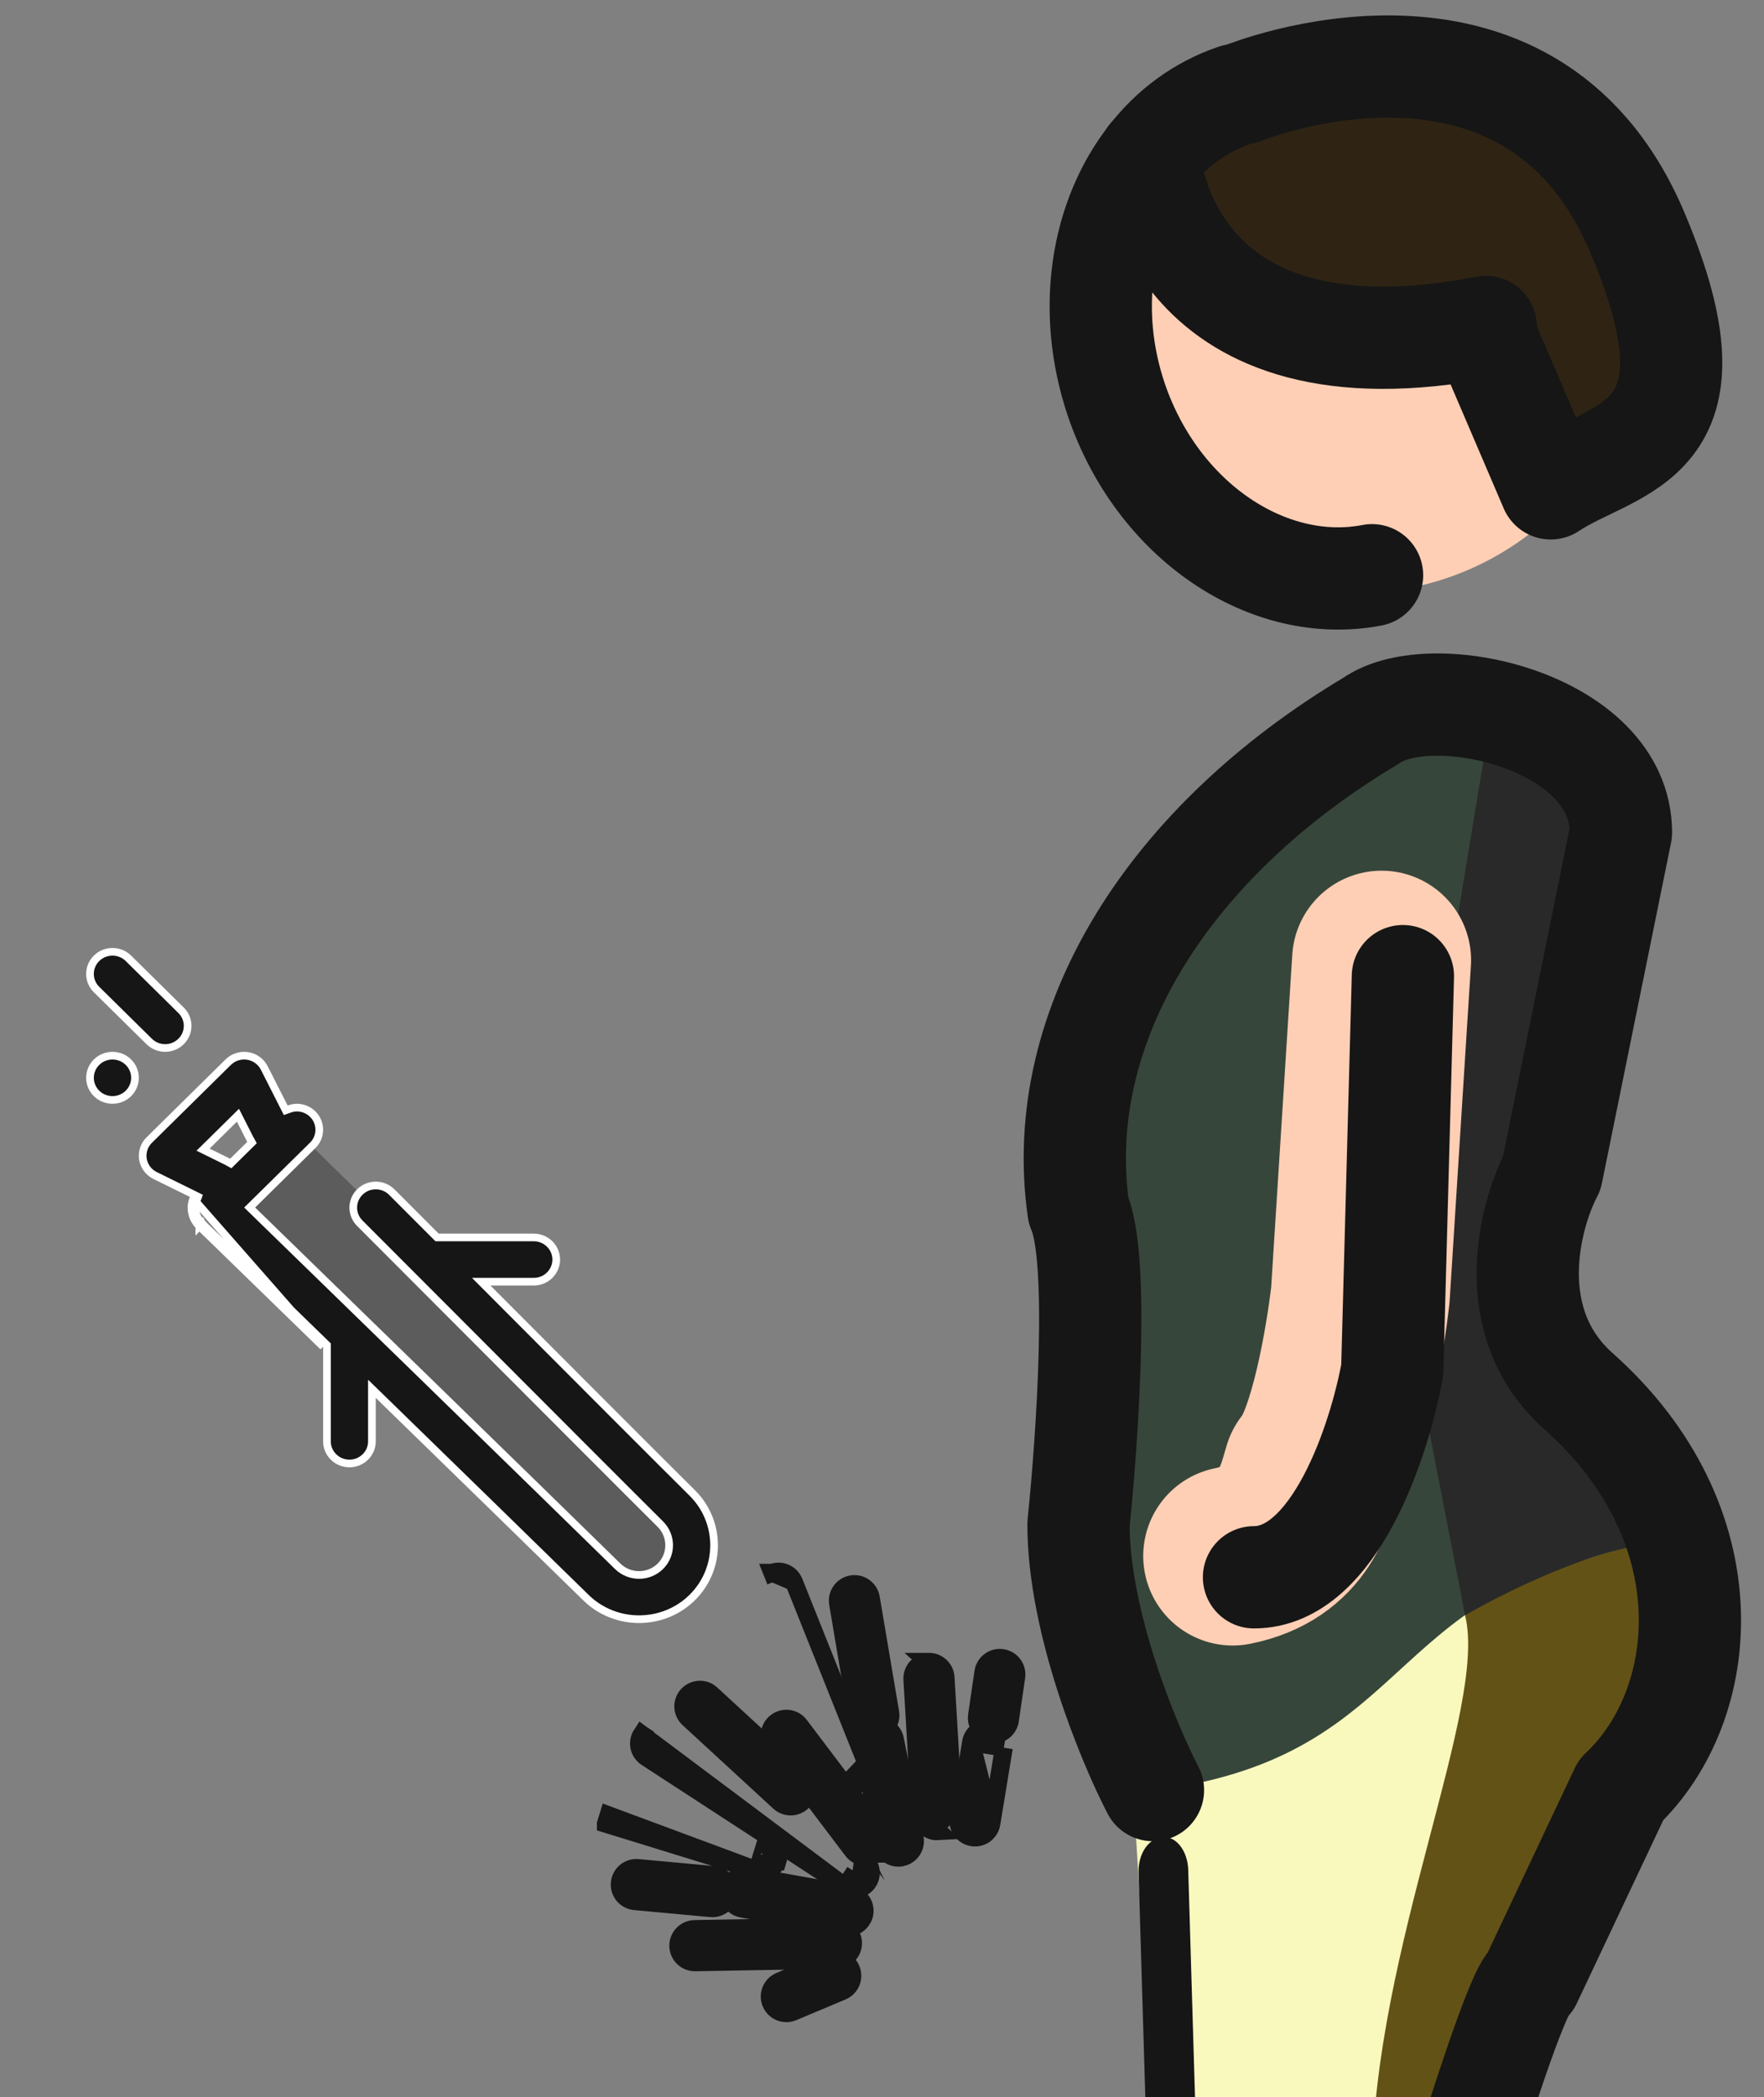 <svg width="69" height="82" viewBox="0 0 69 82" fill="none" xmlns="http://www.w3.org/2000/svg">
<rect x="0" y="0" width="69" height="82" fill="#808080" stroke="none"/>
<g clip-path="url(#clip0_161_3891)">
<path d="M65.233 60.301C58.626 58.772 50.008 68.341 44.226 68.341L44.826 78.255L46.261 84.666H58.135L59.402 79.102L65.471 66.811C66.294 64.701 66.208 62.345 65.233 60.301Z" fill="#F9F9BE"/>
<path d="M57.307 63.166C58.212 66.771 53.74 76.208 53.671 84.665H58.135C58.135 84.665 58.534 80.514 59.402 79.102C60.27 77.689 64.816 66.811 64.816 66.811C64.816 66.811 67.105 61.477 64.977 60.3C64.139 60.135 58.939 61.862 57.307 63.166Z" fill="#635216"/>
<path d="M61.206 52.398C60.507 50.934 60.361 49.274 60.798 47.712C61.934 43.657 63.957 35.7 64.032 33.684C64.135 30.945 59.776 27.945 59.776 27.945C59.776 27.945 51.39 21.623 43.246 42.123L42.538 46.076C40.913 48.07 43.083 55.833 42.538 58.349C42.1 60.371 44.49 68.04 44.89 69.507C42.963 68.28 45.597 72.107 44.89 69.507C45.514 69.922 45.815 69.922 45.815 69.922C55.596 68.333 54.092 61.841 64.977 60.3L61.206 52.398Z" fill="#37463B"/>
<path d="M58.431 27.294L54.71 49.821L57.308 63.166C57.308 63.166 61.635 60.599 64.978 60.3L60.52 49.363L63.556 32.974L58.431 27.294Z" fill="#292929"/>
<path d="M57.947 22.045C63.109 19.506 65.368 13.532 62.992 8.703C60.617 3.874 54.507 2.018 49.345 4.557C44.183 7.097 41.924 13.07 44.299 17.899C46.675 22.728 52.785 24.584 57.947 22.045Z" fill="#FFCFB5"/>
<path d="M59.405 17.361L58.411 12.075C44.891 15.552 45.003 8.384 44.96 7.715C45.899 6.111 47.141 4.888 48.629 4.22C48.629 4.22 60.33 -2.599 64.981 11.841C68.896 24.027 55.322 16.287 58.112 11.841C56.165 3.37 60.061 9.315 58.411 12.075C56.62 11.216 58.864 18.505 58.112 15.564L59.405 17.361Z" fill="#2F2414"/>
<path d="M45.81 84.665C45.292 84.665 44.861 84.11 44.841 83.401L44.537 73.214C44.515 72.487 44.933 71.874 45.469 71.845C46 71.775 46.456 72.381 46.478 73.108L46.782 83.295C46.804 84.022 46.386 84.635 45.85 84.664C45.837 84.665 45.824 84.665 45.81 84.665Z" fill="#161616"/>
<path d="M53.668 22.494C49.624 23.271 45.289 20.386 43.669 15.643C42.483 12.139 43.076 8.529 44.96 6.132C45.816 5.025 46.949 4.182 48.306 3.721" stroke="#161616" stroke-width="4" stroke-miterlimit="10" stroke-linecap="round" stroke-linejoin="round"/>
<path d="M44.96 6.119C44.96 6.119 44.96 6.119 44.96 6.132C44.999 6.593 45.79 15.183 58.121 12.785" stroke="#161616" stroke-width="4" stroke-miterlimit="10" stroke-linecap="round" stroke-linejoin="round"/>
<path d="M48.635 3.64C48.635 3.64 59.786 -0.911 64.028 9.049C67.598 17.454 63.185 17.411 60.658 19.096L58.131 13.199" stroke="#161616" stroke-width="4" stroke-miterlimit="10" stroke-linecap="round" stroke-linejoin="round"/>
<path d="M54.042 37.547L53.21 50.652C53.002 52.455 52.337 56.352 51.338 57.516C51.061 58.418 50.714 60.346 48.218 60.845" stroke="#FFCFB5" stroke-width="7" stroke-linecap="round" stroke-linejoin="round"/>
<path d="M33.732 68.273L33.732 68.273L34.503 72.12L34.503 72.12C34.574 72.472 34.916 72.701 35.269 72.63L35.27 72.63C35.394 72.605 35.505 72.545 35.591 72.462C35.746 72.314 35.824 72.091 35.779 71.865L35.779 71.864L35.008 68.018L35.008 68.018C34.938 67.665 34.595 67.437 34.242 67.507L34.242 67.507L34.241 67.507C33.89 67.579 33.662 67.921 33.732 68.273Z" fill="#161616" stroke="#161616" stroke-width="0.7"/>
<path d="M33.314 61.951L33.314 61.951C32.959 62.011 32.721 62.347 32.781 62.701L32.781 62.702L33.538 67.186L33.538 67.186C33.598 67.541 33.934 67.779 34.288 67.719L34.288 67.719C34.422 67.697 34.54 67.635 34.63 67.547C34.78 67.404 34.859 67.191 34.822 66.97L34.822 66.969L34.064 62.485L34.064 62.484C34.004 62.13 33.669 61.891 33.314 61.951Z" fill="#161616" stroke="#161616" stroke-width="0.7"/>
<path d="M33.888 68.945L33.889 68.946C33.99 69.2 33.92 69.479 33.734 69.657C33.676 69.713 33.605 69.759 33.525 69.791C33.525 69.791 33.525 69.791 33.525 69.791L33.395 69.466L33.888 68.945ZM33.888 68.945L31.057 61.864L31.057 61.864M33.888 68.945L31.057 61.864M31.057 61.864C30.923 61.53 30.545 61.368 30.211 61.501M31.057 61.864L30.211 61.501M30.211 61.501C30.211 61.501 30.212 61.501 30.212 61.501L30.341 61.826L30.211 61.501Z" fill="#161616" stroke="#161616" stroke-width="0.7"/>
<path d="M36.002 70.998L35.688 65.671C35.688 65.671 35.688 65.671 35.688 65.671C35.667 65.313 35.94 65.004 36.3 64.983M36.002 70.998L36.3 64.983M36.002 70.998C36.002 70.998 36.002 70.998 36.002 70.998C36.024 71.357 36.332 71.63 36.691 71.609L36.002 70.998ZM36.3 64.983C36.658 64.962 36.966 65.236 36.987 65.595M36.3 64.983C36.3 64.983 36.299 64.983 36.299 64.983L36.987 65.595M36.987 65.595C36.987 65.595 36.987 65.595 36.987 65.595M36.987 65.595L36.987 65.595M36.987 65.595L37.302 70.921C37.302 70.921 37.302 70.921 37.302 70.921L37.302 70.921L36.953 70.942C36.958 71.033 36.922 71.118 36.86 71.177C36.81 71.225 36.744 71.256 36.67 71.26C36.504 71.27 36.362 71.143 36.352 70.977L36.987 65.595Z" fill="#161616" stroke="#161616" stroke-width="0.7"/>
<path d="M37.982 68.129L37.982 68.128C38.041 67.775 38.374 67.533 38.73 67.592C38.73 67.592 38.73 67.592 38.731 67.592L38.673 67.938C38.837 67.964 38.948 68.119 38.921 68.283L37.982 68.129ZM37.982 68.129L37.495 71.098C37.495 71.098 37.495 71.098 37.495 71.098C37.436 71.453 37.677 71.787 38.031 71.845C38.242 71.88 38.446 71.809 38.588 71.673C38.686 71.579 38.755 71.453 38.779 71.309L38.779 71.309M37.982 68.129L38.779 71.309M39.267 68.34L39.267 68.34L38.922 68.283L39.267 68.34ZM39.267 68.34L38.779 71.309M39.267 68.34L38.779 71.309" fill="#161616" stroke="#161616" stroke-width="0.7"/>
<path d="M39.202 64.834L39.201 64.834C38.848 64.783 38.515 65.027 38.464 65.385L38.216 67.081C38.216 67.081 38.216 67.081 38.216 67.081C38.164 67.437 38.41 67.767 38.765 67.819L38.766 67.82C38.972 67.849 39.171 67.778 39.31 67.645C39.411 67.549 39.482 67.418 39.504 67.269C39.504 67.269 39.504 67.269 39.504 67.269L39.752 65.572C39.752 65.572 39.752 65.572 39.752 65.572C39.804 65.216 39.558 64.886 39.202 64.834Z" fill="#161616" stroke="#161616" stroke-width="0.7"/>
<path d="M29.619 73.141C29.619 73.141 29.619 73.141 29.619 73.141L23.699 71.316C23.699 71.316 23.699 71.316 23.699 71.315L23.699 71.315L23.802 70.981L29.619 73.141ZM29.619 73.141C29.853 73.214 30.097 73.146 30.261 72.989M29.619 73.141L30.261 72.989M30.261 72.989C30.338 72.915 30.399 72.82 30.433 72.71M30.261 72.989L30.433 72.71M30.433 72.71L30.098 72.608M30.433 72.71L30.098 72.608M30.098 72.608L30.433 72.711C30.538 72.368 30.346 72.003 30.003 71.897M30.098 72.608C30.083 72.659 30.055 72.702 30.019 72.736C29.943 72.809 29.83 72.84 29.722 72.807L30.003 71.897M30.003 71.897C30.002 71.897 30.002 71.897 30.002 71.897" fill="#161616" stroke="#161616" stroke-width="0.7"/>
<path d="M27.805 74.616L27.805 74.617C28 74.634 28.184 74.564 28.315 74.438C28.424 74.334 28.498 74.19 28.513 74.028L28.513 74.028C28.546 73.67 28.282 73.353 27.925 73.32L27.924 73.32L24.951 73.045L24.951 73.045L24.95 73.045C24.595 73.013 24.276 73.274 24.243 73.634C24.21 73.992 24.473 74.308 24.831 74.342L24.831 74.342L27.805 74.616Z" fill="#161616" stroke="#161616" stroke-width="0.7"/>
<path d="M30.506 77.472L30.506 77.472L30.506 77.472C30.177 77.611 30.019 77.991 30.158 78.323L30.158 78.323L30.158 78.324C30.297 78.655 30.679 78.811 31.01 78.672L31.01 78.672L32.943 77.861L32.943 77.861L32.944 77.861C33.018 77.829 33.085 77.785 33.141 77.731C33.329 77.55 33.398 77.265 33.291 77.009L33.291 77.009C33.152 76.677 32.77 76.521 32.439 76.661C32.438 76.661 32.438 76.661 32.438 76.661L30.506 77.472Z" fill="#161616" stroke="#161616" stroke-width="0.7"/>
<path d="M33.81 74.832L33.81 74.832C33.874 74.478 33.638 74.14 33.284 74.076C33.284 74.076 33.284 74.076 33.284 74.076C33.284 74.076 33.284 74.076 33.284 74.076L29.256 73.354L29.256 73.354C28.902 73.291 28.564 73.526 28.501 73.88L28.845 73.942L28.501 73.88C28.437 74.233 28.672 74.572 29.026 74.635C29.026 74.635 29.026 74.635 29.026 74.635C29.026 74.635 29.027 74.635 29.027 74.635L33.054 75.358C33.054 75.358 33.054 75.358 33.054 75.358C33.268 75.396 33.476 75.325 33.62 75.187C33.716 75.095 33.785 74.972 33.81 74.832Z" fill="#161616" stroke="#161616" stroke-width="0.7"/>
<path d="M26.531 76.094L26.531 76.094C26.538 76.453 26.834 76.739 27.194 76.733C27.194 76.733 27.194 76.733 27.194 76.733C27.194 76.733 27.194 76.733 27.194 76.733L32.728 76.635C32.728 76.635 32.728 76.635 32.728 76.635C32.899 76.633 33.054 76.564 33.168 76.454C33.293 76.334 33.371 76.162 33.368 75.974L33.368 75.973C33.361 75.614 33.065 75.328 32.706 75.334C32.706 75.334 32.706 75.334 32.706 75.334L27.171 75.431C27.171 75.431 27.171 75.431 27.171 75.431C27.171 75.431 27.171 75.431 27.171 75.431C26.811 75.438 26.525 75.734 26.531 76.094Z" fill="#161616" stroke="#161616" stroke-width="0.7"/>
<path d="M33.959 73.588C34.155 73.286 34.069 72.883 33.768 72.687L33.768 72.687L33.665 73.397M33.959 73.588L33.665 73.397M33.959 73.588C33.959 73.588 33.959 73.588 33.959 73.588L33.665 73.397M33.959 73.588C33.931 73.63 33.9 73.668 33.864 73.703C33.65 73.907 33.317 73.947 33.058 73.778L33.249 73.485C33.369 73.562 33.523 73.544 33.621 73.45C33.638 73.434 33.653 73.416 33.665 73.397M25.1 67.821C24.903 68.123 24.989 68.526 25.29 68.722L25.29 68.722L33.058 73.778L25.1 67.821ZM25.1 67.821L25.393 68.012L25.1 67.821C25.1 67.821 25.1 67.821 25.1 67.821Z" fill="#161616" stroke="#161616" stroke-width="0.7"/>
<path d="M31.367 69.51L27.818 66.244L27.818 66.244C27.546 65.994 27.147 66.03 26.907 66.273L26.907 66.273L26.898 66.282C26.655 66.547 26.672 66.958 26.937 67.202C26.937 67.202 26.937 67.202 26.937 67.202L30.486 70.468C30.486 70.468 30.486 70.468 30.486 70.468C30.741 70.702 31.131 70.695 31.377 70.459C31.387 70.449 31.397 70.439 31.401 70.435L31.402 70.434L31.402 70.434L31.367 69.51ZM31.367 69.51L31.367 69.51L31.13 69.767L31.367 69.51Z" fill="#161616" stroke="#161616" stroke-width="0.7"/>
<path d="M34.257 72.485C34.279 72.468 34.299 72.451 34.316 72.435C34.551 72.209 34.585 71.839 34.384 71.573L34.384 71.573L31.278 67.465C31.278 67.465 31.278 67.465 31.278 67.465C31.061 67.179 30.654 67.122 30.367 67.338C30.076 67.555 30.024 67.966 30.239 68.25L30.239 68.25L33.346 72.358L33.346 72.358C33.562 72.644 33.97 72.701 34.257 72.485ZM34.257 72.485C34.256 72.485 34.256 72.486 34.256 72.486L34.046 72.206L34.257 72.485C34.257 72.485 34.257 72.485 34.257 72.485Z" fill="#161616" stroke="#161616" stroke-width="0.7"/>
<path d="M10.915 50.636C8.92 48.684 8.884 45.484 10.836 43.488V43.488L26.294 58.608C27.292 59.584 27.31 61.184 26.334 62.182V62.182C25.358 63.18 23.758 63.198 22.76 62.222L10.915 50.636Z" fill="#5C5C5C"/>
<path d="M27.077 58.378L27.077 58.378C25.472 56.786 22.858 54.164 20.287 51.587L20.036 51.335L20.142 51.229L20.036 51.335L19.078 50.375L18.823 50.119H19.185H20.877C21.365 50.119 21.757 49.729 21.757 49.254C21.757 48.778 21.365 48.388 20.877 48.388H17.159H17.096L17.052 48.344C16.439 47.73 15.85 47.14 15.325 46.615C14.983 46.274 14.426 46.27 14.079 46.607C13.735 46.943 13.731 47.489 14.071 47.83C14.522 48.28 15.831 49.591 17.427 51.191C20.534 54.304 24.732 58.51 25.828 59.597C26.288 60.053 26.29 60.794 25.83 61.247C25.371 61.701 24.623 61.7 24.161 61.246C20.995 58.143 12.443 49.822 9.876 47.325L9.766 47.218L9.875 47.111L12.232 44.788C12.574 44.45 12.574 43.903 12.232 43.565C12.06 43.396 11.835 43.311 11.609 43.311C11.508 43.311 11.405 43.333 11.302 43.371L11.177 43.416L11.117 43.298L10.336 41.759C10.21 41.511 9.97 41.336 9.691 41.291C9.643 41.284 9.596 41.28 9.549 41.28C9.317 41.28 9.092 41.371 8.926 41.535L5.837 44.581L5.837 44.581C5.637 44.777 5.546 45.056 5.591 45.33C5.636 45.604 5.812 45.84 6.065 45.966L7.627 46.735L7.749 46.796L7.701 46.923C7.662 47.025 7.639 47.126 7.639 47.226C7.64 47.456 7.734 47.676 7.901 47.838L7.901 47.838L7.796 47.945L7.796 47.946L7.901 47.838L7.901 47.838L7.901 47.838L7.902 47.84L7.907 47.844L7.925 47.862L7.997 47.932L8.276 48.203L9.304 49.203C10.176 50.051 11.386 51.229 12.743 52.55L12.789 52.594V52.657L12.789 56.361C12.789 56.837 13.181 57.227 13.668 57.227C14.156 57.227 14.548 56.837 14.548 56.361L14.548 54.662V54.307L14.803 54.555C17.882 57.553 21.197 60.784 22.919 62.472L22.919 62.472C24.067 63.598 25.933 63.597 27.076 62.47C28.217 61.345 28.218 59.51 27.077 58.378ZM12.639 52.657C9.925 50.016 7.796 47.946 7.796 47.946C7.601 47.756 7.49 47.497 7.489 47.226C7.489 47.103 7.517 46.983 7.56 46.87L12.639 52.657ZM9.162 43.753L9.308 43.609L9.401 43.792L9.784 44.548C9.79 44.555 9.797 44.565 9.805 44.578L9.858 44.677L9.778 44.756L9.104 45.42L9.026 45.498L8.929 45.446C8.916 45.439 8.906 45.432 8.899 45.426C8.899 45.426 8.899 45.426 8.899 45.426L8.132 45.048L7.942 44.955L8.093 44.807L9.162 43.753ZM9.791 44.563C9.791 44.563 9.791 44.563 9.791 44.563L9.791 44.563ZM8.914 45.434L8.914 45.434L8.914 45.434ZM7.082 40.726C7.425 40.388 7.425 39.842 7.082 39.504L5.023 37.473C4.851 37.303 4.626 37.219 4.4 37.219C4.174 37.219 3.949 37.303 3.777 37.473C3.434 37.811 3.434 38.357 3.777 38.695L5.837 40.726C6.181 41.065 6.739 41.065 7.082 40.726ZM3.52 42.146C3.52 42.622 3.912 43.011 4.4 43.011C4.888 43.011 5.28 42.622 5.28 42.146C5.28 41.67 4.888 41.28 4.4 41.28C3.912 41.28 3.52 41.67 3.52 42.146Z" fill="#161616" stroke="white" stroke-width="0.3"/>
<path d="M45.099 69.998C44.128 68.126 42.186 63.424 42.186 59.597C42.533 56.269 43.018 49.154 42.186 47.324C41.146 40.043 45.806 32.846 53.627 28.186C55.985 26.522 63.404 28.186 63.404 32.555L60.7 45.868C59.798 47.601 58.744 51.734 61.74 54.397C67.59 59.597 66.94 66.669 63.404 69.998L59.868 77.486C59.382 77.694 57.58 83.519 57.58 83.519M54.875 38.171L54.667 45.868L54.459 53.564C53.974 56.269 52.212 61.677 49.051 61.677" stroke="#161616" stroke-width="4" stroke-linecap="round" stroke-linejoin="round"/>
</g>
<defs>
<clipPath id="clip0_161_3891">
<rect width="68.52" height="82" fill="white"/>
</clipPath>
</defs>
</svg>
